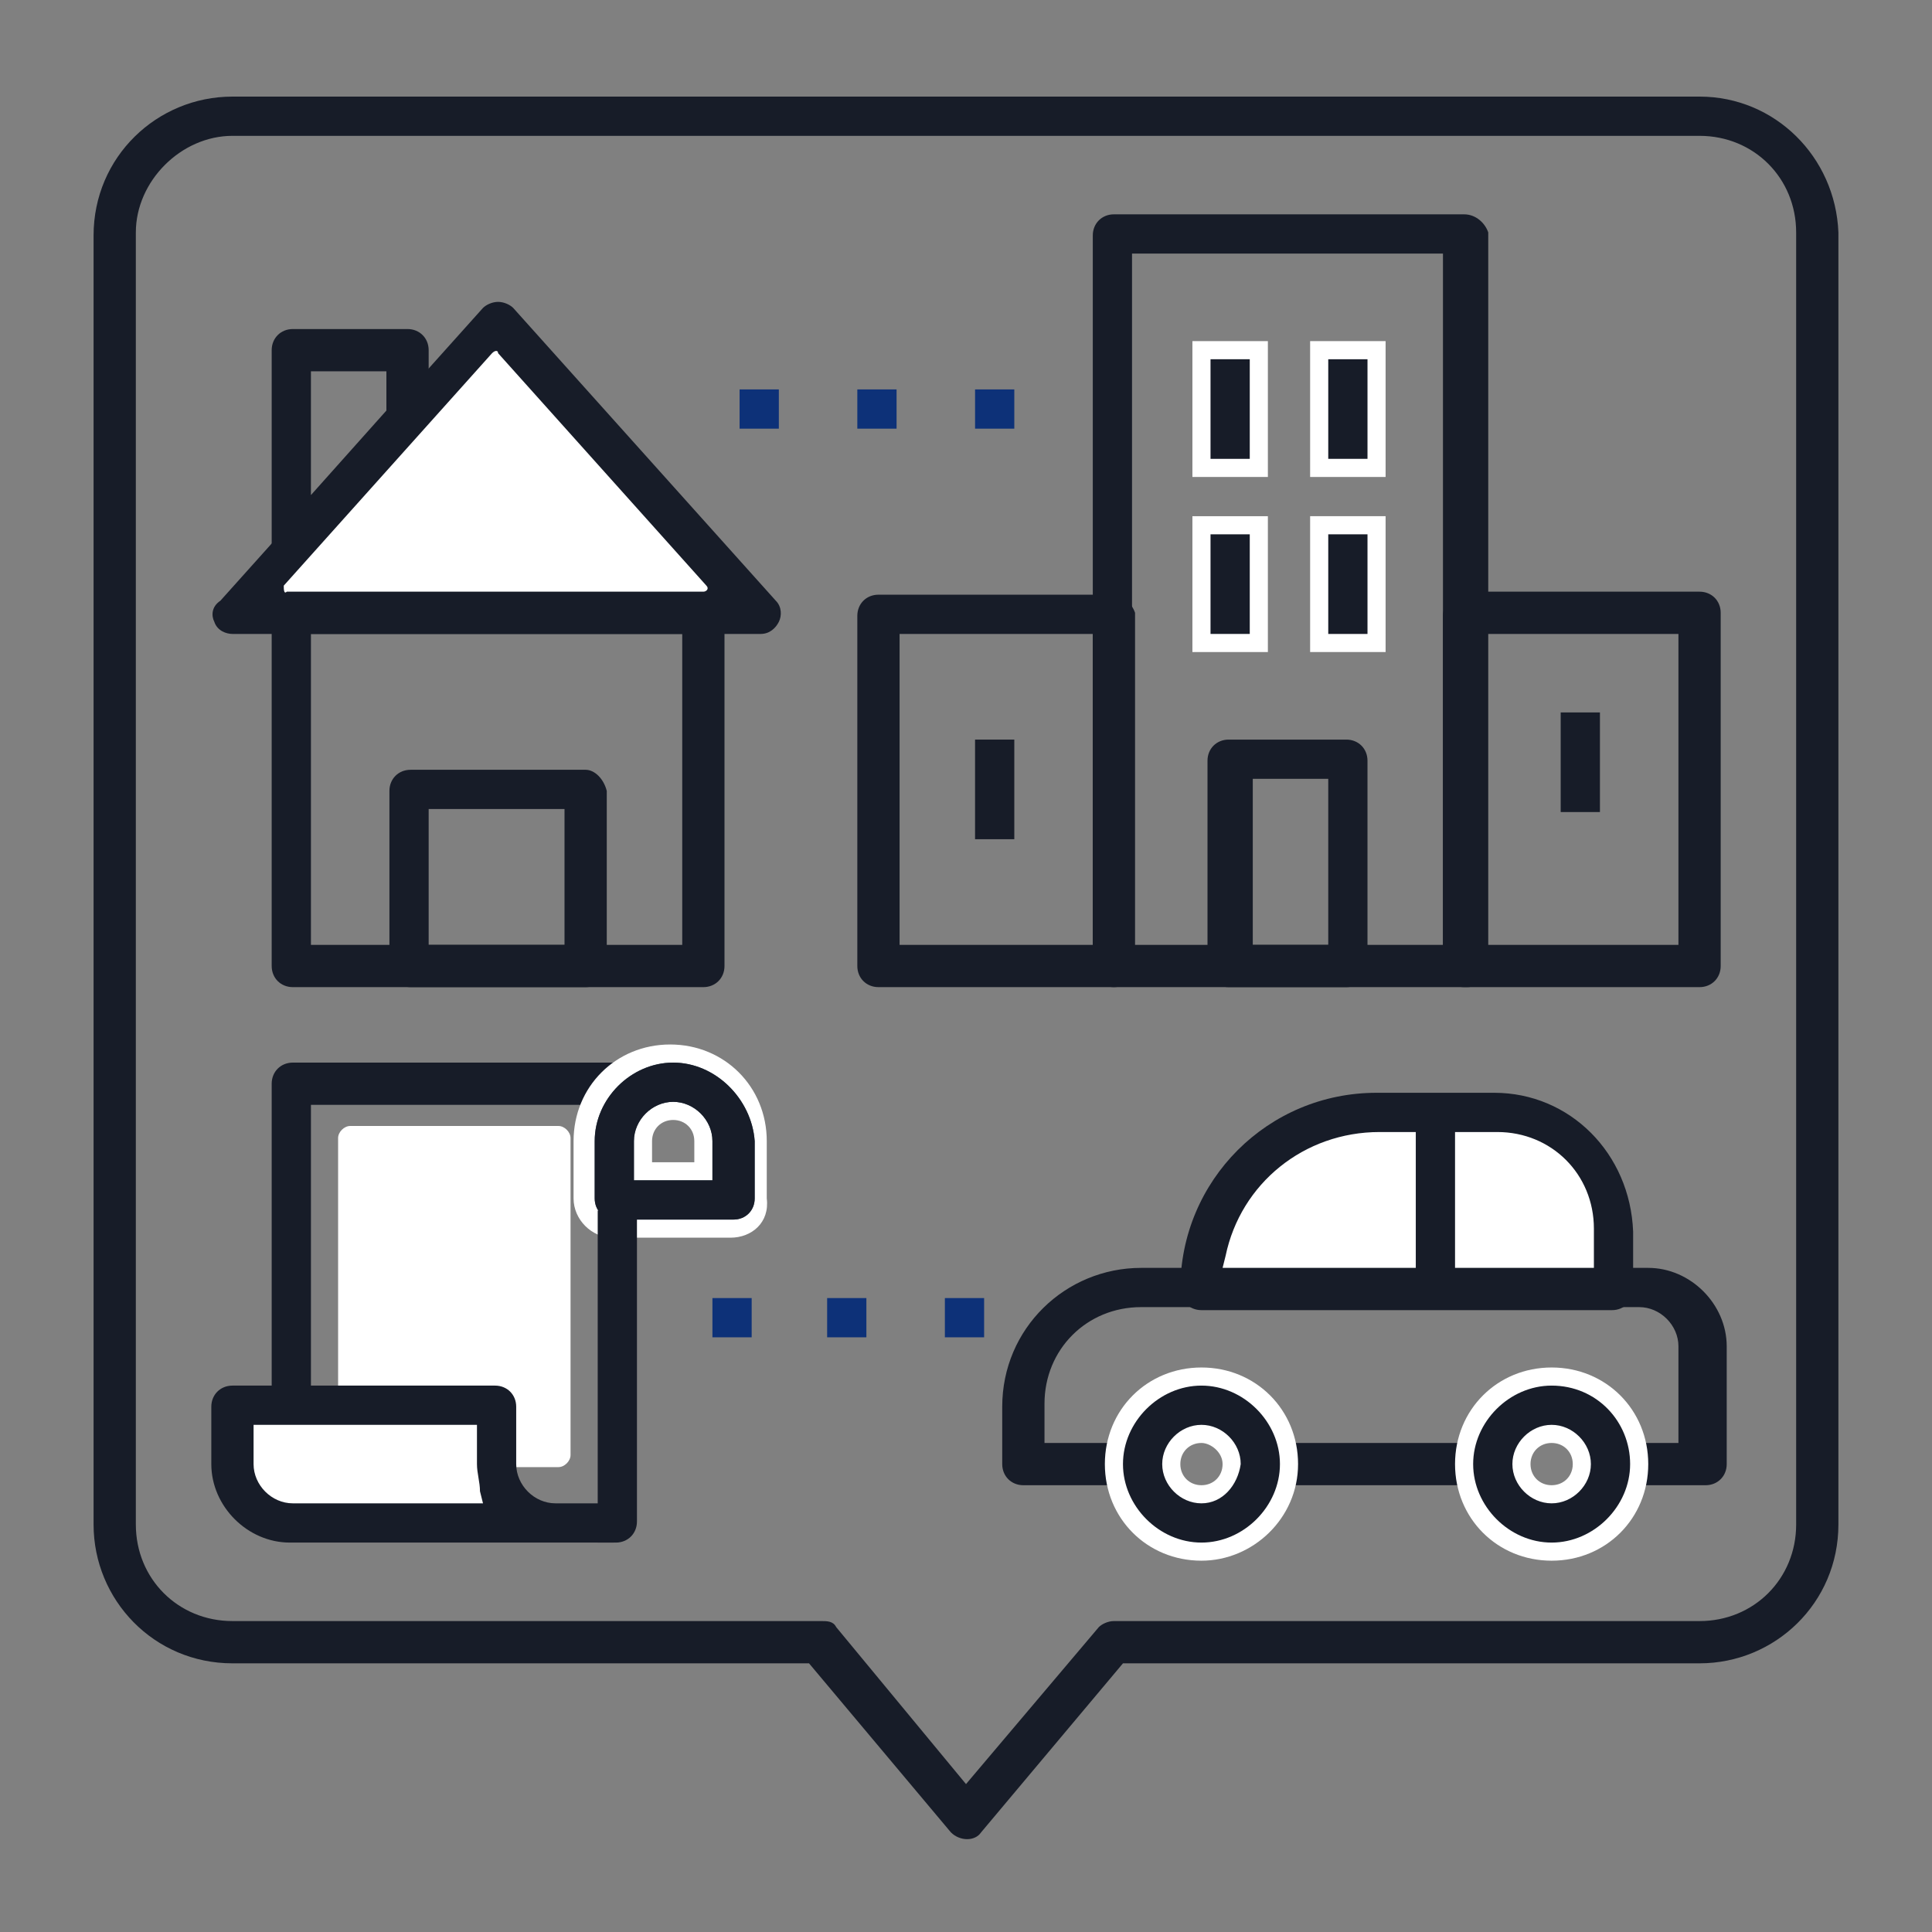 <?xml version="1.0" encoding="utf-8"?>
<!-- Generator: Adobe Illustrator 16.0.0, SVG Export Plug-In . SVG Version: 6.00 Build 0)  -->
<!DOCTYPE svg PUBLIC "-//W3C//DTD SVG 1.1//EN" "http://www.w3.org/Graphics/SVG/1.1/DTD/svg11.dtd">
<svg version="1.1" id="Layer_1" xmlns="http://www.w3.org/2000/svg" xmlns:xlink="http://www.w3.org/1999/xlink" x="0px" y="0px"
	 width="216px" height="216px" viewBox="0 0 216 216" enable-background="new 0 0 216 216" xml:space="preserve">
<rect x="0" y="0" width="216" height="216" fill="#808080" stroke="none"/>
<g>
	<path fill="#FFFFFF" d="M62.438,164.025H39.15c-0.675,0-1.35-0.676-1.35-1.351v-35.438c0-0.675,0.675-1.35,1.35-1.35h23.288
		c0.675,0,1.35,0.675,1.35,1.35v35.438C63.788,163.35,63.112,164.025,62.438,164.025z"/>
	<rect x="26.663" y="157.95" fill="#FFFFFF" width="29.362" height="11.138"/>
	<path fill="#171C28" d="M124.537,66.487H98.212c-1.35,0-2.362,1.013-2.362,2.363V108c0,1.35,1.012,2.362,2.362,2.362h26.325
		c1.351,0,2.363-1.013,2.363-2.362V68.513C126.563,67.5,125.55,66.487,124.537,66.487z M122.175,105.638h-21.6V70.875h21.6V105.638z
		"/>
	<path fill="#171C28" d="M163.688,66.487c-1.35,0-2.362,1.013-2.362,2.363V108c0,1.35,1.013,2.362,2.362,2.362h26.325
		c1.35,0,2.362-1.013,2.362-2.362V68.513c0-1.35-1.013-2.363-2.362-2.363h-26.325V66.487z M187.65,105.638H166.05V70.875h21.601
		V105.638z"/>
	<rect x="174.487" y="79.65" fill="#171C28" width="4.388" height="11.138"/>
	<rect x="109.013" y="82.688" fill="#171C28" width="4.388" height="11.138"/>
	<path fill="#171C28" d="M163.688,23.962h-39.15c-1.35,0-2.362,1.013-2.362,2.363V108c0,1.35,1.013,2.362,2.362,2.362h39.488
		c1.35,0,2.362-1.013,2.362-2.362V25.987C166.05,24.975,165.037,23.962,163.688,23.962z M161.325,105.638h-34.763V28.35h34.763
		V105.638z"/>
	<path fill="#171C28" d="M137.362,82.688c-1.35,0-2.362,1.013-2.362,2.362V108c0,1.35,1.013,2.362,2.362,2.362h13.163
		c1.35,0,2.362-1.013,2.362-2.362V85.05c0-1.35-1.013-2.362-2.362-2.362H137.362z M148.5,105.638h-8.438V87.075h8.438V105.638z"/>
	<g>
		<g>
			<rect x="134.325" y="39.15" fill="#171C28" width="6.412" height="13.163"/>
			<path fill="#FFFFFF" d="M141.75,53.325h-8.438V38.138h8.438V53.325z M135.338,51.3h4.387V40.163h-4.387V51.3z"/>
		</g>
	</g>
	<g>
		<g>
			<rect x="147.487" y="39.15" fill="#171C28" width="6.413" height="13.163"/>
			<path fill="#FFFFFF" d="M154.912,53.325h-8.438V38.138h8.438V53.325z M148.5,51.3h4.388V40.163H148.5V51.3z"/>
		</g>
	</g>
	<g>
		<g>
			<rect x="134.325" y="58.725" fill="#171C28" width="6.412" height="13.163"/>
			<path fill="#FFFFFF" d="M141.75,72.9h-8.438V57.712h8.438V72.9z M135.338,70.875h4.387V59.737h-4.387V70.875z"/>
		</g>
	</g>
	<g>
		<g>
			<rect x="147.487" y="58.725" fill="#171C28" width="6.413" height="13.163"/>
			<path fill="#FFFFFF" d="M154.912,72.9h-8.438V57.712h8.438V72.9z M148.5,70.875h4.388V59.737H148.5V70.875z"/>
		</g>
	</g>
	<path fill="#171C28" d="M32.737,110.362h45.9c1.35,0,2.362-1.013,2.362-2.362V68.513c0-1.35-1.013-2.363-2.362-2.363h-45.9
		c-1.35,0.337-2.362,1.35-2.362,2.363V108C30.375,109.35,31.388,110.362,32.737,110.362z M34.763,70.875h41.512v34.763H34.763
		V70.875z"/>
	<path fill="#171C28" d="M86.737,67.163L57.375,34.425c-0.337-0.337-1.013-0.675-1.688-0.675l0,0c-0.675,0-1.35,0.337-1.688,0.675
		L24.638,67.163c-1.013,0.675-1.013,1.688-0.675,2.362c0.337,1.013,1.35,1.35,2.025,1.35H85.05c1.013,0,1.688-0.675,2.025-1.35
		C87.413,68.85,87.413,67.837,86.737,67.163z"/>
	<path fill="#171C28" d="M65.475,86.063H45.9c-1.35,0-2.362,1.013-2.362,2.362V108c0,1.35,1.012,2.362,2.362,2.362h19.575
		c1.35,0,2.362-1.013,2.362-2.362V88.425C67.5,87.075,66.487,86.063,65.475,86.063z M63.112,105.638H47.925V90.45h15.188V105.638z"
		/>
	<path fill="#171C28" d="M167.063,122.175H153.9c-12.15,0-21.938,9.788-21.938,21.938c0,1.351,1.012,2.362,2.362,2.362h45.899
		c1.351,0,2.363-1.012,2.363-2.362V137.7C182.25,128.925,175.5,122.175,167.063,122.175z"/>
	<path fill="#171C28" d="M134.325,159.3c2.362,0,4.388,2.025,4.388,4.388c0,1.35,1.012,2.362,2.362,2.362H167.4
		c1.35,0,2.362-1.013,2.362-2.362c0-2.362,2.024-4.388,4.388-4.388c2.362,0,4.387,2.025,4.387,4.388c0,1.35,1.013,2.362,2.363,2.362
		h9.787c1.35,0,2.362-1.013,2.362-2.362v-13.162c0-4.726-4.05-8.775-8.774-8.775h-56.7c-8.438,0-15.525,6.75-15.525,15.525v6.412
		c0,1.35,1.013,2.362,2.362,2.362h13.163c1.35,0,2.362-1.013,2.362-2.362C129.938,161.325,131.963,159.3,134.325,159.3z
		 M125.888,160.65l-0.338,0.675h-8.774v-4.388c0-6.075,4.725-10.8,10.8-10.8h55.688c2.362,0,4.388,2.024,4.388,4.388v10.8h-5.4
		l-0.338-0.675c-1.35-3.375-4.725-5.738-8.438-5.738c-3.712,0-7.087,2.363-8.438,5.738l-0.337,0.675h-22.275l-0.337-0.675
		c-1.351-3.375-4.726-5.738-8.438-5.738C129.938,154.912,127.237,157.275,125.888,160.65z"/>
	<g>
		<g>
			<path fill="#171C28" d="M134.325,173.475c-5.4,0-9.788-4.387-9.788-9.787s4.388-9.787,9.788-9.787
				c5.399,0,9.787,4.387,9.787,9.787S139.725,173.475,134.325,173.475z M134.325,160.313c-1.688,0-3.375,1.35-3.375,3.375
				c0,1.688,1.35,3.375,3.375,3.375c1.688,0,3.375-1.35,3.375-3.375C137.362,162,136.013,160.313,134.325,160.313z"/>
			<path fill="#FFFFFF" d="M134.325,174.487c-6.075,0-10.8-4.725-10.8-10.8s4.725-10.8,10.8-10.8s10.8,4.725,10.8,10.8
				S140.063,174.487,134.325,174.487z M134.325,154.912c-4.726,0-8.775,4.051-8.775,8.775s4.05,8.775,8.775,8.775
				c4.725,0,8.774-4.051,8.774-8.775S139.05,154.912,134.325,154.912z M134.325,168.075c-2.362,0-4.388-2.025-4.388-4.388
				s2.025-4.388,4.388-4.388s4.388,2.025,4.388,4.388C138.375,166.05,136.688,168.075,134.325,168.075z M134.325,161.325
				c-1.351,0-2.362,1.013-2.362,2.362s1.012,2.362,2.362,2.362c1.35,0,2.362-1.013,2.362-2.362S135.338,161.325,134.325,161.325z"/>
		</g>
	</g>
	<path fill="#171C28" d="M190.013,10.8H25.987c-8.438,0-15.525,6.75-15.525,15.525v144.112c0,8.438,6.75,15.525,15.525,15.525H90.45
		l15.862,18.899c1.013,1.013,2.7,1.013,3.375,0l15.862-18.899h64.463c8.438,0,15.524-6.75,15.524-15.525V25.987
		C205.2,17.55,198.45,10.8,190.013,10.8z M200.813,170.438c0,6.075-4.725,10.8-10.8,10.8h-65.476c-0.675,0-1.35,0.338-1.688,0.675
		L108,199.463l-14.513-17.551c-0.337-0.675-1.012-0.675-1.688-0.675H25.987c-6.075,0-10.8-4.725-10.8-10.8V25.987
		c0-5.737,5.063-10.8,10.8-10.8h164.025c6.075,0,10.8,4.725,10.8,10.8V170.438z"/>
	<path fill="#171C28" d="M31.725,63.45c1.012,0.337,2.025,0,2.362-0.675L47.25,48.263c0.337-0.338,0.675-1.013,0.675-1.35V39.15
		c0-1.35-1.012-2.362-2.362-2.362H32.737c-1.35,0-2.362,1.012-2.362,2.362v22.275C30.375,62.438,31.05,63.112,31.725,63.45z
		 M34.763,41.513H43.2V45.9l-8.438,9.45V41.513z"/>
	<g>
		<g>
			<path fill="#171C28" d="M173.475,173.475c-5.399,0-9.787-4.387-9.787-9.787s4.388-9.787,9.787-9.787
				c5.4,0,9.788,4.387,9.788,9.787S178.875,173.475,173.475,173.475z M173.475,160.313c-1.688,0-3.375,1.35-3.375,3.375
				c0,1.688,1.351,3.375,3.375,3.375c1.688,0,3.375-1.35,3.375-3.375C176.85,162,175.5,160.313,173.475,160.313z"/>
			<path fill="#FFFFFF" d="M173.475,174.487c-6.074,0-10.8-4.725-10.8-10.8s4.726-10.8,10.8-10.8c6.075,0,10.801,4.725,10.801,10.8
				S179.55,174.487,173.475,174.487z M173.475,154.912c-4.725,0-8.774,4.051-8.774,8.775s4.05,8.775,8.774,8.775
				c4.726,0,8.775-4.051,8.775-8.775S178.537,154.912,173.475,154.912z M173.475,168.075c-2.362,0-4.387-2.025-4.387-4.388
				s2.024-4.388,4.387-4.388c2.363,0,4.388,2.025,4.388,4.388S175.838,168.075,173.475,168.075z M173.475,161.325
				c-1.35,0-2.362,1.013-2.362,2.362s1.013,2.362,2.362,2.362c1.351,0,2.363-1.013,2.363-2.362S174.825,161.325,173.475,161.325z"/>
		</g>
	</g>
	<path fill="#171C28" d="M74.25,118.8H32.737c-1.35,0-2.362,1.013-2.362,2.362v35.101h4.388v-32.737H74.25V118.8z"/>
	<g>
		<g>
			<path fill="#4C5C68" d="M81.675,137.362H68.513c-1.688,0-3.375-1.35-3.375-3.375v-6.412c0-5.4,4.387-9.788,9.787-9.788
				c5.4,0,9.788,4.388,9.788,9.788v6.412C85.05,136.013,83.7,137.362,81.675,137.362z M71.888,130.95H78.3v-3.375
				c0-1.688-1.35-3.375-3.375-3.375c-1.688,0-3.375,1.35-3.375,3.375v3.375H71.888z"/>
			<path fill="#FFFFFF" d="M81.675,138.375H68.513c-2.363,0-4.388-2.025-4.388-4.388v-6.412c0-6.075,4.725-10.8,10.8-10.8
				c6.075,0,10.8,4.725,10.8,10.8v6.412C86.063,136.688,84.038,138.375,81.675,138.375z M75.263,118.8
				c-4.725,0-8.775,4.05-8.775,8.775v6.412c0,1.351,1.013,2.362,2.363,2.362h13.163c1.35,0,2.362-1.012,2.362-2.362v-6.412
				C84.038,122.85,79.987,118.8,75.263,118.8z M79.65,131.963h-8.775v-4.388c0-2.362,2.025-4.388,4.388-4.388
				c2.362,0,4.387,2.025,4.387,4.388V131.963z M72.9,129.938h4.725v-2.362c0-1.351-1.013-2.362-2.362-2.362
				c-1.35,0-2.363,1.012-2.363,2.362V129.938z"/>
		</g>
	</g>
	<path fill="#171C28" d="M75.263,118.8c-4.725,0-8.775,4.05-8.775,8.775v6.412c0,1.351,1.013,2.362,2.363,2.362h13.163
		c1.35,0,2.362-1.012,2.362-2.362v-6.412C84.038,122.85,79.987,118.8,75.263,118.8z M79.65,131.963h-8.775v-4.388
		c0-2.362,2.025-4.388,4.388-4.388c2.362,0,4.387,2.025,4.387,4.388V131.963z"/>
	<path fill="#171C28" d="M68.513,168.075H62.1c-2.363,0-4.388-2.025-4.388-4.388v-6.412c0-1.351-1.012-2.363-2.362-2.363H25.987
		c-1.35,0-2.362,1.013-2.362,2.363v6.412c0,4.725,4.05,8.775,8.775,8.775h36.113c1.35,0,2.362-1.013,2.362-2.363
		C70.875,168.75,69.862,168.075,68.513,168.075z M32.737,168.075c-2.362,0-4.387-2.025-4.387-4.388V159.3h24.975v4.388
		c0,1.013,0.337,2.025,0.337,3.037L54,168.075H32.737z"/>
	<path fill="#171C28" d="M66.487,172.463h2.363c1.35,0,2.362-1.013,2.362-2.363v-34.762h-4.387v37.125H66.487z"/>
	<rect x="79.65" y="145.125" fill="#0D3178" width="4.388" height="4.388"/>
	<rect x="92.475" y="145.125" fill="#0D3178" width="4.387" height="4.388"/>
	<rect x="105.638" y="145.125" fill="#0D3178" width="4.388" height="4.388"/>
	<rect x="82.688" y="43.538" fill="#0D3178" width="4.388" height="4.387"/>
	<rect x="95.85" y="43.538" fill="#0D3178" width="4.387" height="4.387"/>
	<rect x="109.013" y="43.538" fill="#0D3178" width="4.388" height="4.387"/>
	<path fill="#FFFFFF" d="M177.862,141.75h-41.175l0.338-1.35c1.688-8.101,8.774-13.838,17.212-13.838H167.4
		c6.074,0,10.8,4.725,10.8,10.8v4.388H177.862z"/>
	<rect x="158.287" y="125.55" fill="#171C28" width="4.388" height="17.55"/>
</g>
<path fill="#FFFFFF" d="M31.725,65.475l23.288-25.988c0.337-0.337,0.675-0.337,0.675,0l23.288,25.988
	c0.337,0.337,0,0.675-0.337,0.675H32.063C31.725,66.487,31.725,65.813,31.725,65.475z"/>
</svg>

